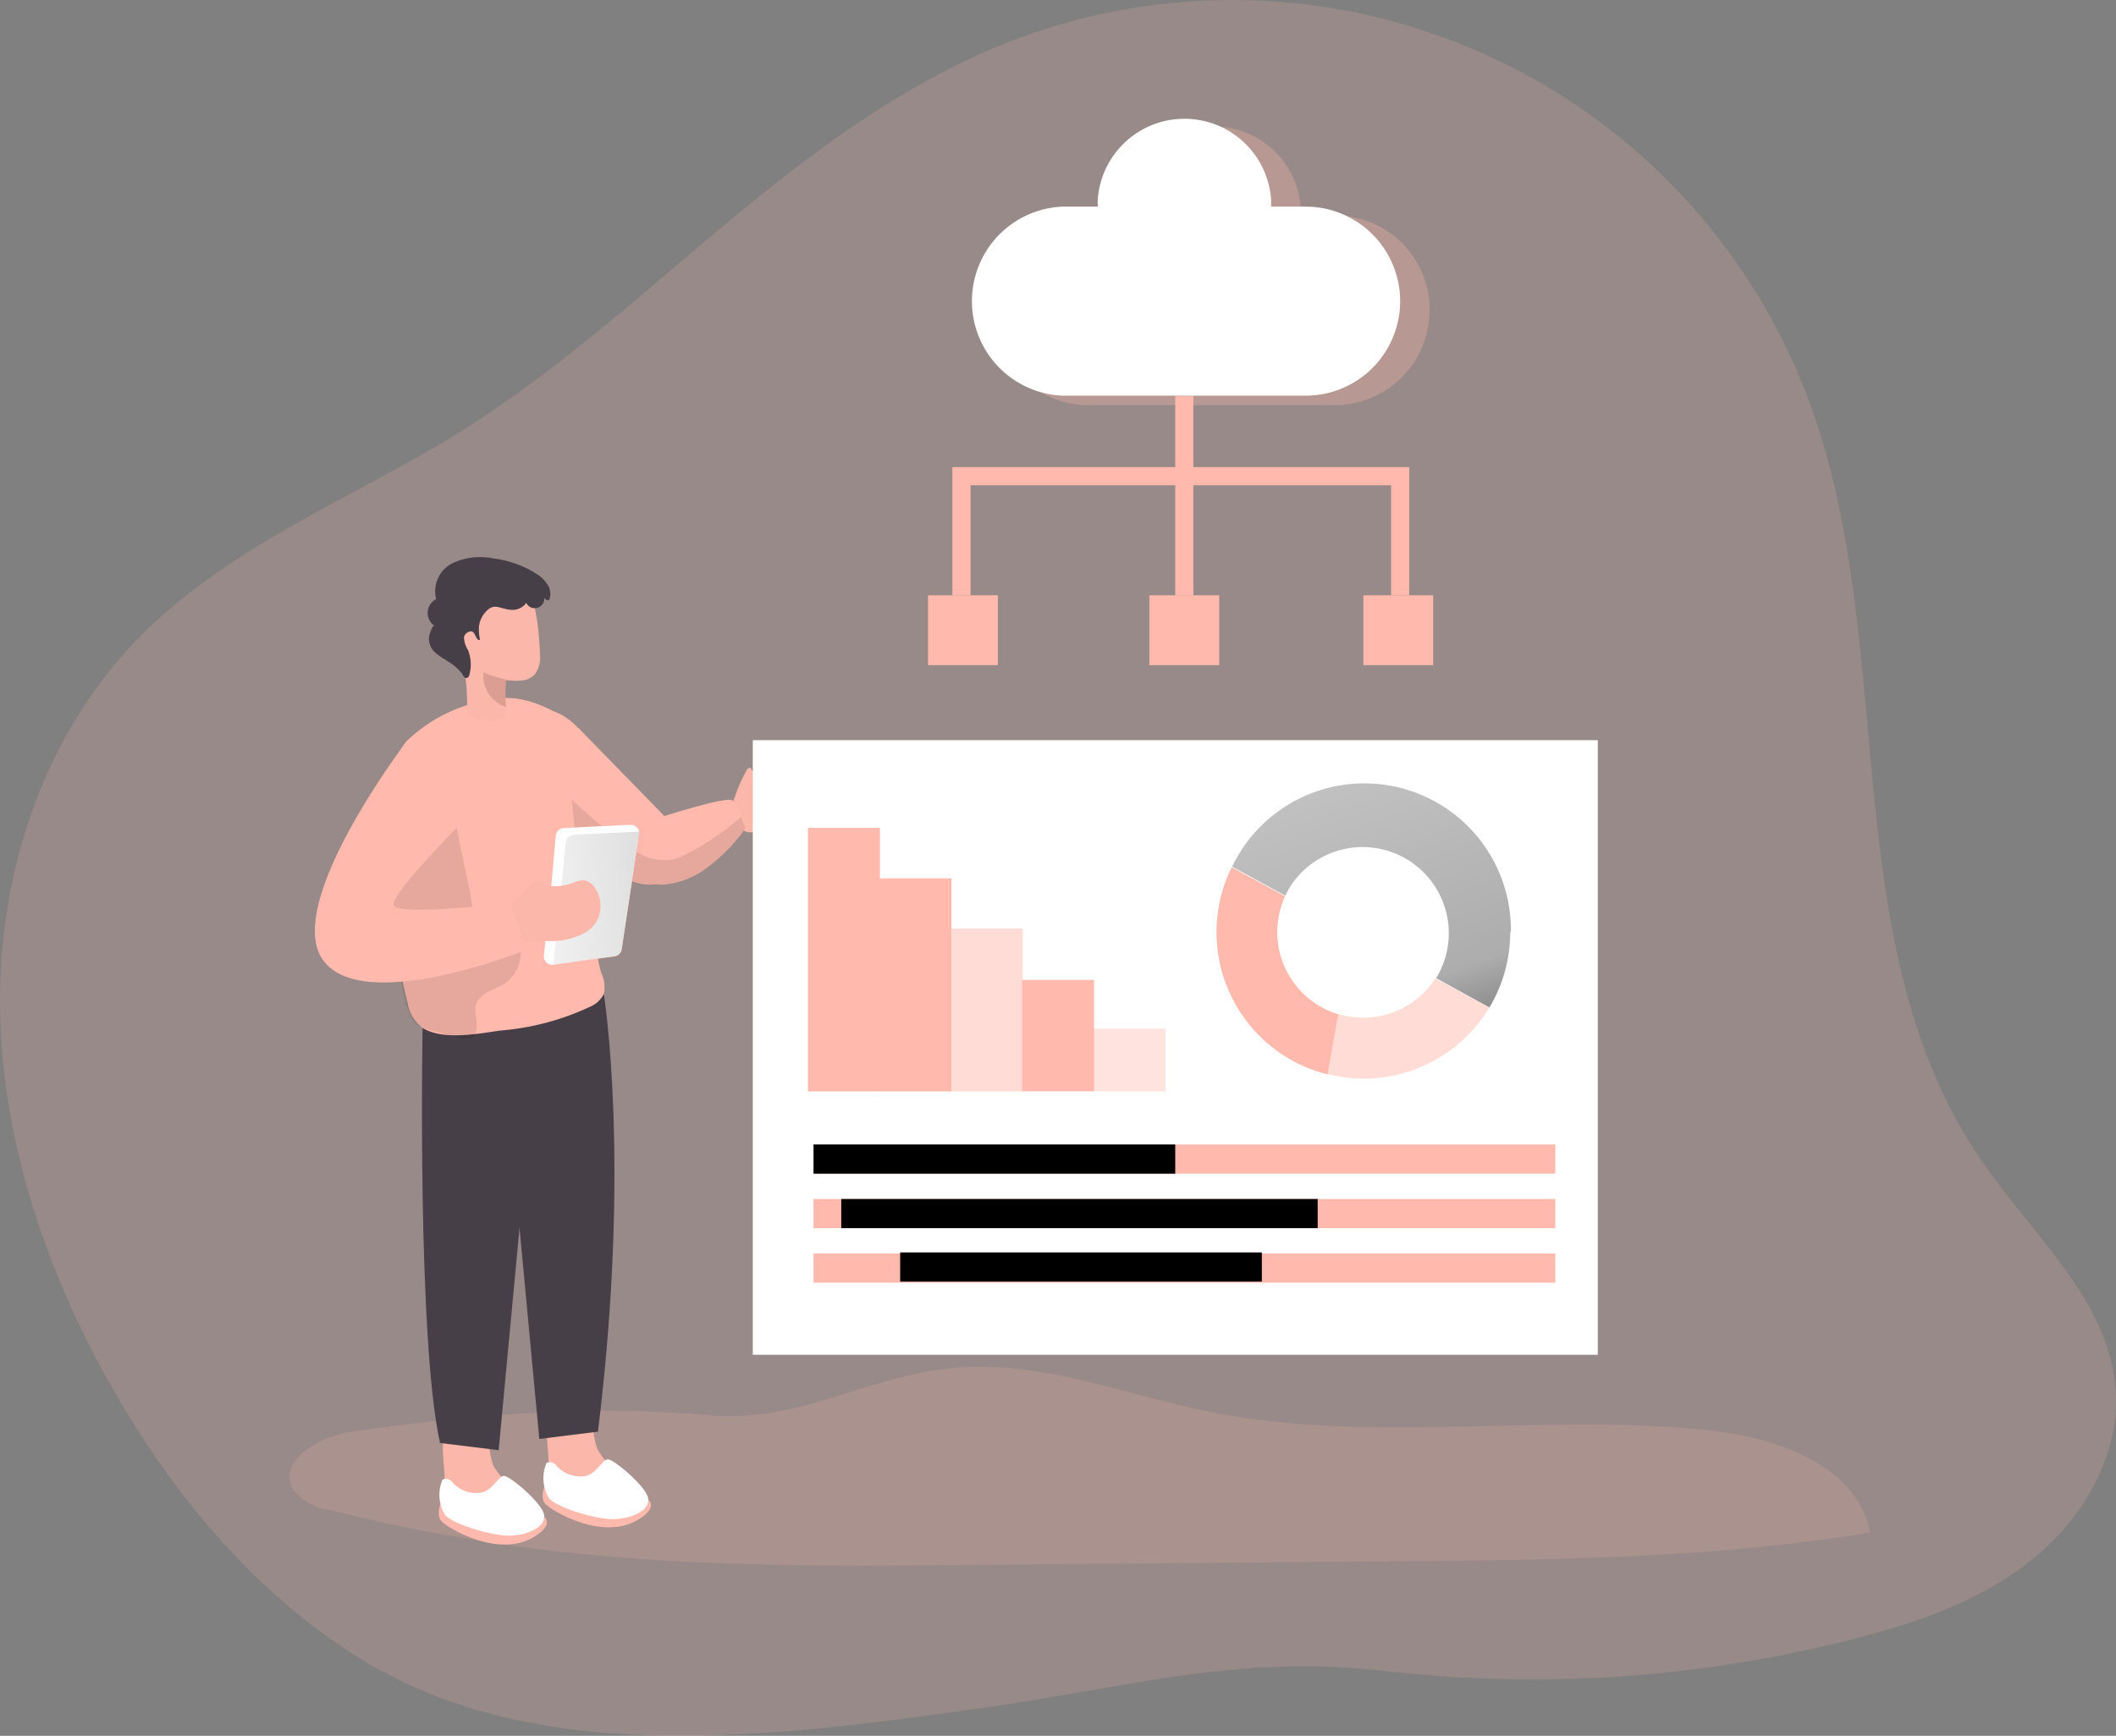 <svg xmlns="http://www.w3.org/2000/svg" xmlns:xlink="http://www.w3.org/1999/xlink" width="375.713" height="308.201" viewBox="0 0 375.713 308.201"><rect x="0" y="0" width="375.713" height="308.201" fill="#808080" stroke="none"/><defs><style>.a,.c,.l,.p{fill:#ffbaad;}.a{opacity:0.18;}.a,.f,.l,.p{isolation:isolate;}.b{fill:#fbb8aa;}.d{fill:#fff;}.e{fill:#473f47;}.f{fill:#020202;opacity:0.1;}.g{fill:#dc9e93;}.h{fill:url(#a);}.i{opacity:0.41;}.j,.p{opacity:0.5;}.k{fill:url(#b);}.l{opacity:0.31;}.m{fill:url(#c);}.n{fill:url(#d);}.o{fill:url(#e);}.q{fill:url(#f);}</style><linearGradient id="a" x1="5.315" y1="-1.492" x2="-1.056" y2="-0.936" gradientUnits="objectBoundingBox"><stop offset="0.01"/><stop offset="0.08" stop-opacity="0.69"/><stop offset="0.21" stop-opacity="0.322"/><stop offset="1" stop-opacity="0"/></linearGradient><linearGradient id="b" x1="-112.706" y1="-0.023" x2="-103.72" y2="-1.762" xlink:href="#a"/><linearGradient id="c" x1="0.861" y1="-7.333" x2="0.554" y2="-31.749" xlink:href="#a"/><linearGradient id="d" x1="0.861" y1="-14.735" x2="0.555" y2="-39.151" xlink:href="#a"/><linearGradient id="e" x1="0.789" y1="-9.53" x2="0.507" y2="-39.046" xlink:href="#a"/><linearGradient id="f" x1="2.26" y1="1.304" x2="0.277" y2="-3.146" xlink:href="#a"/></defs><g transform="translate(0.001 0.063)"><path class="a" d="M78.511,305.854c30.925,15.12,70.984,9.3,103.825,4.732,26.027-3.715,44.72-9.465,70.984-6.46a230.673,230.673,0,0,0,82.814-5.631c11.334-2.863,22.691-6.767,31.824-14.055s15.782-18.55,14.978-30.215c-1.112-15.877-14.694-27.471-23.661-40.532C332.7,175.386,344.7,122.337,328.515,78.659A109.268,109.268,0,0,0,178.03,18.536C142.538,35.856,118.617,66.9,84.687,86.68c-18.361,10.695-38.52,19.142-53.261,34.5-16.3,16.894-24.253,40.839-24.134,64.311s7.737,46.494,19.189,67.032S53.548,291.7,73.8,303.44C75.411,304.268,76.949,305.073,78.511,305.854Z" transform="translate(-7.29 -7.47)"/><path class="a" d="M40.064,121.488c-5.655.8-13.108,4.969-10.506,10.08a9.2,9.2,0,0,0,6.507,3.809,308.3,308.3,0,0,0,40.7,7.382c24.844,2.816,49.925,2.626,74.911,2.366l72.664-.615c28.393-.237,57.189-.5,85.322-5.111-2.366-11.831-16.326-16.8-28.275-18.1-29.577-3.265-59.816,2.508-88.966-3.336-14.907-3-29.6-9.039-44.791-7.832-16.326,1.278-27.707,9.914-44.294,8.423C82.418,116.685,60.744,118.483,40.064,121.488Z" transform="translate(22.402 132.649)"/><path class="b" d="M48.619,123.163a10.317,10.317,0,0,0,.828,4.33,7.1,7.1,0,0,0,3.147,2.934,12.4,12.4,0,0,0,9.228.923,1.751,1.751,0,0,0,1.065-.663,1.325,1.325,0,0,0,.189-.9,6.933,6.933,0,0,0-2.366-4.354,14.5,14.5,0,0,1-3.313-3.809c-1.42-2.863-.379-10.458-5.75-9.228C47.105,113.415,48.5,119.969,48.619,123.163Z" transform="translate(48.771 135.777)"/><path class="c" d="M48.315,119s-.781,1.893.166,2.981,10.624,7.1,17.154,2.366S56.762,119,56.762,119Z" transform="translate(48.342 144.98)"/><path class="d" d="M48.617,117.559a1.4,1.4,0,0,1,1.727.45,5.7,5.7,0,0,0,5.182,1.869c2.13-.521,2.981-2.958,4.022-2.958s6.672,4.732,7.1,6.838-2.555,3.549-5.726,3.762-10.387-2.011-11.831-3.667a6.862,6.862,0,0,1-.473-6.294Z" transform="translate(48.418 142.139)"/><path class="b" d="M40.823,124.377a10.789,10.789,0,0,0,.8,4.354,7.311,7.311,0,0,0,3.171,2.934,12.493,12.493,0,0,0,9.228.9,1.727,1.727,0,0,0,1.065-.639A1.562,1.562,0,0,0,55.28,131a6.862,6.862,0,0,0-2.366-4.33,16.325,16.325,0,0,1-3.336-3.786c-1.4-2.863-.355-10.458-5.726-9.252C39.285,114.675,40.705,121.23,40.823,124.377Z" transform="translate(38.111 137.474)"/><path class="c" d="M40.509,120.358s-.757,1.869.166,2.981,10.6,7.1,17.131,2.366-8.849-5.466-8.849-5.466Z" transform="translate(37.692 146.674)"/><path class="d" d="M40.824,118.823a1.349,1.349,0,0,1,1.727.45,5.632,5.632,0,0,0,5.182,1.846c2.106-.5,2.981-2.934,4-2.958s6.7,4.732,7.1,6.838-2.555,3.573-5.726,3.762-10.387-1.988-11.831-3.668A6.791,6.791,0,0,1,40.824,118.823Z" transform="translate(37.755 143.833)"/><path class="e" d="M39.061,84.94s-.994,55.3,3.1,73.728l10.411,1.278,7.1-75.716Z" transform="translate(35.969 97.48)"/><path class="e" d="M63.31,82s4.874,29.813-1.041,77.7L51.858,161l-7.1-75.716Z" transform="translate(43.899 94.434)"/><path class="c" d="M67.412,85.519c-.118,1.988-.757,3.738-2.508,4.306h-.45c-3.194.639-7.382-1.775-10.293-3.9a39.919,39.919,0,0,1-3.5-2.626V62L66.182,77.9A24.678,24.678,0,0,1,67.412,85.519Z" transform="translate(51.959 67.111)"/><path class="c" d="M73.522,88.965c0,.994.142,2.011.142,3,0,5.513-1.278,11.215.355,16.563a5.963,5.963,0,0,1,.473,3.809,4.732,4.732,0,0,1-2.366,2.224,46.045,46.045,0,0,1-15.971,4.259c-4.117.568-9.985,1.8-13.794-.426a6.838,6.838,0,0,1-2.7-4.472,84.591,84.591,0,0,1-2.579-17.391c0-.781-.118-1.538-.142-2.366-.331-5.3-.426-10.577-.331-15.877,0-3.833.379-7.974,2.887-10.861a27.4,27.4,0,0,1,14.646-7.311,15.711,15.711,0,0,1,4.732-.26,19.97,19.97,0,0,1,6.507,2.2,11.073,11.073,0,0,1,5.773,4.732,32.7,32.7,0,0,1,2.721,8.755,31.636,31.636,0,0,1,.355,8.4c-.142,1.4-.5,2.792-.639,4.188A4.1,4.1,0,0,0,73.522,88.965Z" transform="translate(32.718 64.091)"/><path class="f" d="M51.71,115.684c-1.609.473-5.3-.994-6.53-1.207a10.51,10.51,0,0,1-2.13-.663c-3.644-.923-4.07-11.192-4.425-13.936a196.013,196.013,0,0,1-2.508-22.194,23.661,23.661,0,0,1,.97-8.352,9.677,9.677,0,0,1,5.466-6.1c4.732-1.68,6.057,13.085,6.7,16.137.8,3.833,1.633,7.666,2.366,11.476.568,2.816.26,5.04,2.366,7.1a1.159,1.159,0,0,0,.568.331,1.136,1.136,0,0,0,.568-.142,8.305,8.305,0,0,1,2.934-.686A1.846,1.846,0,0,1,60.275,99.1a6.578,6.578,0,0,1-2.816,6.933c-.994.639-2.13.97-3.147,1.585-3.762,2.366-.615,4.732-2.106,7.572A.994.994,0,0,1,51.71,115.684Z" transform="translate(32.028 68.606)"/><path class="b" d="M55.181,66.781a3.478,3.478,0,0,1-2.366,1.112,10.931,10.931,0,0,1-2.153,0h-.4a.473.473,0,0,0-.308,0,.568.568,0,0,0,0,.331,24.085,24.085,0,0,0,0,4.33h0v.781a1.42,1.42,0,0,1,0,.828,1.3,1.3,0,0,1-.875.568,6.861,6.861,0,0,1-1.964.355,8.684,8.684,0,0,1-4-1.42,40.815,40.815,0,0,0-.4-7.406,39.348,39.348,0,0,1-.946-9.464A5.205,5.205,0,0,1,47.8,51.638a11.831,11.831,0,0,1,6.46,1.775,2.579,2.579,0,0,1,.97,1.917c.237,1.254.45,2.508.568,3.786s.26,2.887.284,4.33A4.922,4.922,0,0,1,55.181,66.781Z" transform="translate(39.796 52.865)"/><path class="b" d="M64.764,65.372c.142-.213.426-.45.639-.308a.615.615,0,0,1,.189.308,1.4,1.4,0,0,0,1.278.733h1.538a4.33,4.33,0,0,1,3.407,1.846,6.743,6.743,0,0,1,1.23,3.762,4.732,4.732,0,0,1-.923,3.407,6.341,6.341,0,0,1-5.087,1.349H65.379a1.562,1.562,0,0,1-1.727-1.254c-.686-1.633-1.917-3.289-1.065-4.945A28.962,28.962,0,0,1,64.764,65.372Z" transform="translate(67.858 71.239)"/><path class="e" d="M56.366,57.894a2.958,2.958,0,0,1-2.153.686c-2.13-.142-3.052-1.467-4.732.592a4.732,4.732,0,0,0-.994,2.366,9.227,9.227,0,0,0,.189,2.366c-.615.213-.734-.9-1.207-1.349s-1.562.166-1.633.923a4.377,4.377,0,0,0,.686,2.2,6.791,6.791,0,0,1,.284,4.33c0,.355-.355.757-.686.663s-.544-.663-.781-.946a11.831,11.831,0,0,0-1.088-1.088c-1.183-1.041-3.194-1.846-4.07-3.076a3.313,3.313,0,0,1-.544-2.248c0-.189.615-2.106.923-1.917a2.768,2.768,0,0,1,.331-4.732,5.56,5.56,0,0,1,2.816-6.318,11.452,11.452,0,0,1,7.288-.9,18.432,18.432,0,0,1,7.714,2.745A6.057,6.057,0,0,1,60.7,54.155a2.981,2.981,0,0,1,.237,2.721.9.9,0,0,1-.852-.426,1.7,1.7,0,0,1-1.538,1.822,1.609,1.609,0,0,1-1.656-.946,2.106,2.106,0,0,1-.521.568Z" transform="translate(36.552 49.639)"/><path class="g" d="M48.3,59.351h-.4a.473.473,0,0,0-.308,0,.568.568,0,0,0,0,.331,24.087,24.087,0,0,0,0,4.33h0a5.8,5.8,0,0,1-4-6.152,23.661,23.661,0,0,0,4.9,1.443Z" transform="translate(42.254 61.456)"/><path class="c" d="M74,72.548a30.452,30.452,0,0,1-7.453,7.43,14.906,14.906,0,0,1-7.1,2.508,2.767,2.767,0,0,1-2.342-1.041,7.808,7.808,0,0,1-1.8-4.425c-.166-4.259,4.448-6.743,4.448-6.743s10.506-3.336,11.831-2.792c.686.284,1.349,1.775,1.8,3.052A20.157,20.157,0,0,1,74,72.548Z" transform="translate(58.309 74.522)"/><path class="f" d="M80.983,72.554a30.452,30.452,0,0,1-7.453,7.43,14.906,14.906,0,0,1-7.1,2.508,2.366,2.366,0,0,1-.994-.118,2.508,2.508,0,0,1-.45.142c-3.194.639-7.359-1.8-10.293-3.928l-3.5-1.254L50.2,67.42s8.423,7.856,12.091,9.606a9.465,9.465,0,0,0,5.631,1.041,6.389,6.389,0,0,0,1.491-.45,49,49,0,0,0,10.813-7.1,16.848,16.848,0,0,1,.757,2.035Z" transform="translate(51.331 74.516)"/><path class="c" d="M49.363,80.2l.9-8.968a1.467,1.467,0,0,1,1.4-1.349l11.831-.592a1.514,1.514,0,0,1,1.562,1.443,1.137,1.137,0,0,1,0,.284l-3.1,20.42a1.467,1.467,0,0,1-1.278,1.254L49.765,94.206a1.514,1.514,0,0,1-1.68-1.3,1.348,1.348,0,0,1,0-.308Z" transform="translate(48.43 77.07)"/><path class="d" d="M65,70.957l-3.076,20.42a1.514,1.514,0,0,1-1.278,1.254L49.809,94.145h0a1.491,1.491,0,0,1-1.7-1.278,1.8,1.8,0,0,1,0-.355l1.325-12.4.8-8.9a1.491,1.491,0,0,1,1.42-1.325L63.485,69.3a1.491,1.491,0,0,1,1.538,1.3.875.875,0,0,1-.024.355Z" transform="translate(48.457 77.083)"/><path class="h" d="M64.021,70.26l-3.076,20.42a1.514,1.514,0,0,1-1.278,1.254L48.83,93.448a.9.9,0,0,1,0-.355l1.3-12.375.875-8.991a1.491,1.491,0,0,1,1.4-1.349l11.57-.568A.734.734,0,0,1,64.021,70.26Z" transform="translate(49.436 77.781)"/><path class="b" d="M49.562,74.359a1.917,1.917,0,0,1,1.656-.686,5.348,5.348,0,0,1,.994.615,2.2,2.2,0,0,0,.946.213,9.465,9.465,0,0,0,3.88-.544,5.04,5.04,0,0,1,2.011-.5,2.981,2.981,0,0,1,2.011,1.42,5.679,5.679,0,0,1,.118,6.128,5.939,5.939,0,0,1-2.011,1.822,12.517,12.517,0,0,1-5.726,1.443H47.456a2.366,2.366,0,0,1-1.372-.166,2.13,2.13,0,0,1-.663-1.751,5.915,5.915,0,0,1,.544-4.046C47.125,76.867,48.4,75.731,49.562,74.359Z" transform="translate(44.61 82.767)"/><path class="c" d="M47.273,63.6s-21.934,28.677-15,38.8,36.154-1.68,36.154-1.68l-2.839-8.376s-20.538,2.6-20.7.308S57.921,77.182,57.921,77.182,60.287,57.946,47.273,63.6Z" transform="translate(24.989 67.877)"/><rect class="d" width="150.036" height="109.125" transform="translate(133.663 131.359)"/><rect class="c" width="131.698" height="5.182" transform="translate(144.452 222.502)"/><g class="i" transform="translate(194.165 182.586)"><rect class="c" width="12.777" height="11.144"/></g><rect class="c" width="12.777" height="19.781" transform="translate(181.482 173.926)"/><g class="j" transform="translate(168.823 164.792)"><rect class="c" width="12.777" height="28.938"/></g><rect class="c" width="12.777" height="37.834" transform="translate(156.141 155.896)"/><rect class="c" width="12.777" height="46.802" transform="translate(143.459 146.928)"/><rect class="k" width="12.777" height="46.802" transform="translate(143.459 146.928)"/><path class="l" d="M159.186,49.573a16.8,16.8,0,0,1-16.776,16.8H99.323a16.8,16.8,0,1,1,0-33.575h6.2a13.319,13.319,0,0,1,0-1.372,15.427,15.427,0,0,1,30.76-.544v.45a13.323,13.323,0,0,1,0,1.372h6.176a16.752,16.752,0,0,1,16.776,16.776Z" transform="translate(94.628 5.502)"/><path class="d" d="M156.272,48.688a16.8,16.8,0,0,1-16.776,16.8H96.386a16.8,16.8,0,0,1,0-33.575h6.2a13.315,13.315,0,0,1,0-1.372,15.427,15.427,0,0,1,30.76,0h0a13.324,13.324,0,0,1,0,1.372h6.2A16.8,16.8,0,0,1,156.272,48.688Z" transform="translate(92.337 4.707)"/><rect class="c" width="3.218" height="14.22" transform="translate(208.669 70.266)"/><path class="c" d="M152.581,57.752h-3.218V38.208H74.688V57.752H71.47V34.99h81.111Z" transform="translate(97.637 47.887)"/><rect class="c" width="3.218" height="21.177" transform="translate(208.669 84.486)"/><rect class="c" width="12.398" height="12.398" transform="translate(242.079 105.639)"/><rect class="c" width="12.398" height="12.398" transform="translate(204.079 105.639)"/><rect class="c" width="12.398" height="12.398" transform="translate(164.777 105.639)"/><rect class="c" width="131.698" height="5.182" transform="translate(144.452 203.147)"/><rect class="m" width="64.217" height="5.182" transform="translate(144.452 203.147)"/><rect class="n" width="64.217" height="5.182" transform="translate(159.832 222.313)"/><rect class="c" width="131.698" height="5.182" transform="translate(144.452 212.825)"/><rect class="o" width="84.589" height="5.182" transform="translate(149.374 212.825)"/><path class="c" d="M109.372,84a15.64,15.64,0,0,1,1.372-6.365L101.28,72.48a26.027,26.027,0,0,0,11.831,34.9,27.186,27.186,0,0,0,5.182,1.893L120.209,98.6A15.262,15.262,0,0,1,109.372,84Z" transform="translate(117.421 81.428)"/><path class="p" d="M135.686,85.964A26.027,26.027,0,0,1,106.89,97.8l1.917-10.671a15.238,15.238,0,0,0,17.273-6.294Z" transform="translate(128.776 92.835)"/><path class="q" d="M149.131,92.595a26.027,26.027,0,0,1-3.691,13.369l-9.464-5.182a15.3,15.3,0,0,0-25.72-16.563,12.564,12.564,0,0,0-1.041,1.917L99.75,80.977a26.027,26.027,0,0,1,49.5,11.523Z" transform="translate(119.022 72.837)"/></g></svg>